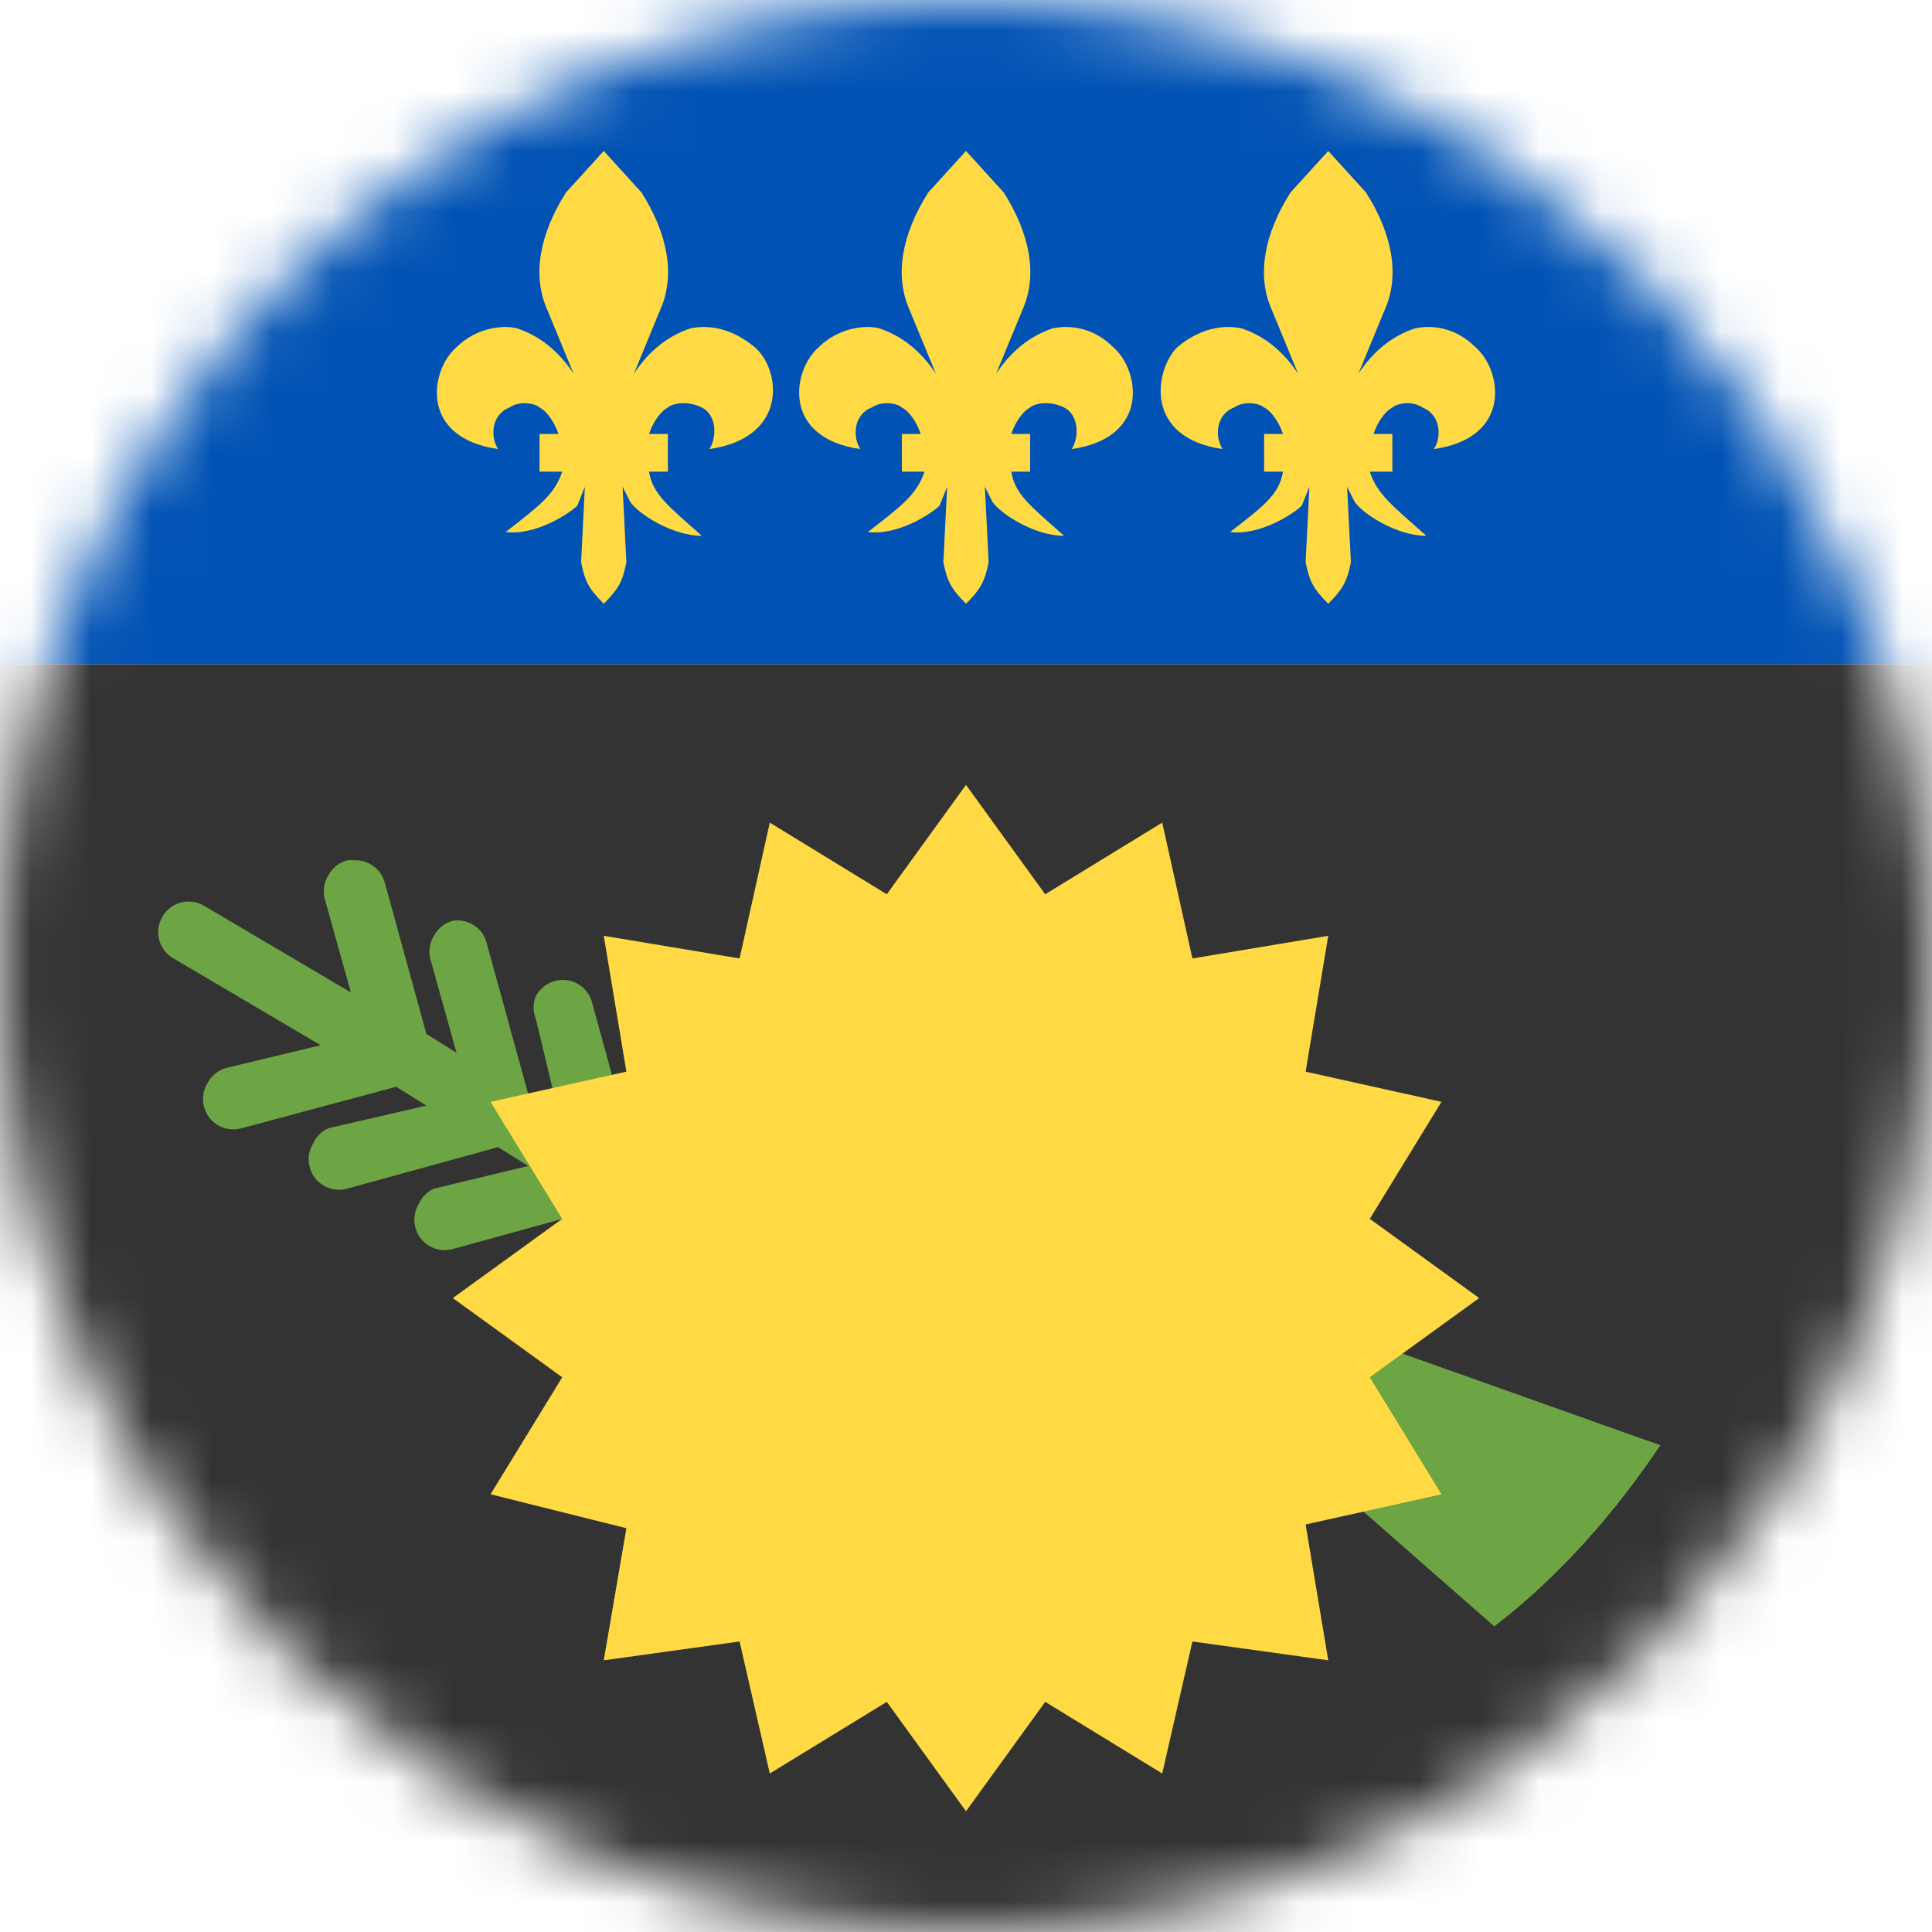 <svg width="32" height="32" viewBox="0 0 32 32" fill="none" xmlns="http://www.w3.org/2000/svg">
<g clip-path="url(#clip0_859_6564)">
<mask id="mask0_859_6564" style="mask-type:alpha" maskUnits="userSpaceOnUse" x="0" y="0" width="32" height="32">
<path d="M16 32C24.837 32 32 24.837 32 16C32 7.163 24.837 0 16 0C7.163 0 0 7.163 0 16C0 24.837 7.163 32 16 32Z" fill="white"/>
</mask>
<g mask="url(#mask0_859_6564)">
<path d="M0 11H32V32H0V11Z" fill="#333333"/>
<path d="M0 0H32V11H0V0Z" fill="#0052B4"/>
<path d="M5.875 14.25C5.833 14.245 5.791 14.245 5.75 14.25C5.683 14.268 5.621 14.299 5.568 14.342C5.514 14.385 5.47 14.439 5.437 14.5C5.368 14.612 5.346 14.747 5.375 14.875L5.812 16.438L3.375 15C3.318 14.967 3.254 14.945 3.188 14.936C3.123 14.928 3.056 14.932 2.992 14.95C2.928 14.967 2.868 14.997 2.816 15.038C2.764 15.079 2.72 15.13 2.687 15.188C2.654 15.245 2.632 15.308 2.624 15.374C2.615 15.44 2.62 15.507 2.637 15.57C2.655 15.634 2.685 15.694 2.726 15.747C2.766 15.799 2.817 15.843 2.875 15.875L5.312 17.312L3.75 17.688C3.683 17.705 3.621 17.737 3.568 17.78C3.514 17.823 3.47 17.877 3.437 17.938C3.368 18.049 3.346 18.184 3.375 18.312C3.389 18.379 3.417 18.442 3.457 18.498C3.497 18.553 3.548 18.6 3.606 18.635C3.665 18.67 3.73 18.693 3.798 18.702C3.865 18.711 3.934 18.706 4 18.688L6.562 18L7.062 18.312L5.437 18.688C5.326 18.738 5.238 18.826 5.187 18.938C5.118 19.049 5.096 19.184 5.125 19.312C5.139 19.379 5.167 19.442 5.207 19.498C5.247 19.553 5.298 19.6 5.356 19.635C5.415 19.67 5.48 19.693 5.548 19.702C5.615 19.711 5.684 19.706 5.75 19.688L8.25 19L8.75 19.312L7.187 19.688C7.076 19.738 6.988 19.826 6.937 19.938C6.868 20.049 6.846 20.184 6.875 20.312C6.889 20.379 6.917 20.442 6.957 20.498C6.997 20.553 7.048 20.6 7.106 20.635C7.165 20.67 7.23 20.693 7.298 20.702C7.365 20.711 7.434 20.706 7.5 20.688L10 20L11.562 20.875C11.62 20.908 11.683 20.93 11.749 20.939C11.815 20.947 11.882 20.943 11.945 20.925C12.009 20.908 12.069 20.878 12.122 20.837C12.174 20.796 12.217 20.745 12.25 20.688C12.299 20.578 12.307 20.455 12.272 20.34C12.238 20.226 12.163 20.127 12.062 20.062L10.5 19.125L9.812 16.625C9.798 16.558 9.77 16.495 9.73 16.44C9.69 16.384 9.64 16.337 9.581 16.302C9.523 16.267 9.457 16.244 9.39 16.235C9.322 16.226 9.253 16.231 9.187 16.25C9.121 16.268 9.059 16.299 9.005 16.342C8.951 16.385 8.907 16.439 8.875 16.5C8.826 16.62 8.826 16.755 8.875 16.875L9.25 18.438L8.75 18.125L8.062 15.625C8.033 15.503 7.958 15.398 7.854 15.328C7.75 15.259 7.624 15.231 7.5 15.25C7.433 15.268 7.371 15.299 7.318 15.342C7.264 15.385 7.22 15.439 7.187 15.5C7.118 15.612 7.096 15.747 7.125 15.875L7.562 17.438L7.062 17.125L6.375 14.625C6.347 14.515 6.282 14.418 6.191 14.35C6.1 14.282 5.989 14.246 5.875 14.25ZM17.125 20.25L24.75 26.938C25.812 26.125 26.75 25.062 27.5 23.938L17.125 20.25Z" fill="#6DA544"/>
<path d="M16 30L14.688 28.188L12.75 29.375L12.25 27.188L10 27.5L10.375 25.312L8.125 24.75L9.312 22.812L7.5 21.5L9.312 20.188L8.125 18.25L10.375 17.75L10 15.5L12.25 15.875L12.75 13.625L14.688 14.812L16 13L17.312 14.812L19.25 13.625L19.75 15.875L22 15.5L21.625 17.75L23.875 18.25L22.688 20.188L24.5 21.5L22.688 22.812L23.875 24.75L21.625 25.25L22 27.5L19.75 27.188L19.25 29.375L17.312 28.188L16 30ZM16 2.5L15.375 3.188C14.938 3.875 14.812 4.562 15.062 5.125L15.5 6.188C15.25 5.812 14.938 5.562 14.562 5.438C14.312 5.375 13.875 5.438 13.562 5.75C13.125 6.125 12.938 7.25 14.25 7.438C14.125 7.25 14.125 6.875 14.438 6.75C14.625 6.625 14.875 6.688 14.938 6.75C15.062 6.812 15.188 7 15.25 7.188H14.938V7.812H15.312C15.188 8.188 14.938 8.375 14.375 8.812C14.875 8.875 15.438 8.5 15.562 8.375L15.688 8.062L15.625 9.312C15.688 9.625 15.75 9.75 16 10C16.25 9.75 16.312 9.625 16.375 9.312L16.312 8.062L16.438 8.312C16.562 8.5 17.125 8.875 17.625 8.875C17.062 8.375 16.812 8.188 16.75 7.812H17.062V7.188H16.75C16.812 7 16.938 6.812 17.062 6.75C17.125 6.688 17.375 6.625 17.625 6.75C17.875 6.875 17.875 7.25 17.75 7.438C19.062 7.25 18.875 6.125 18.438 5.75C18.125 5.438 17.75 5.375 17.438 5.438C17.062 5.562 16.75 5.812 16.5 6.188L16.938 5.125C17.188 4.562 17.062 3.875 16.625 3.188L16 2.5ZM22 2.5L21.375 3.188C20.938 3.875 20.812 4.562 21.062 5.125L21.5 6.188C21.25 5.812 20.938 5.562 20.562 5.438C20.25 5.375 19.875 5.438 19.5 5.75C19.125 6.125 18.938 7.25 20.25 7.438C20.125 7.25 20.125 6.875 20.438 6.75C20.625 6.625 20.875 6.688 20.938 6.75C21.062 6.812 21.188 7 21.25 7.188H20.938V7.812H21.25C21.188 8.188 20.938 8.375 20.375 8.812C20.875 8.875 21.438 8.5 21.562 8.375L21.688 8.062L21.625 9.312C21.688 9.625 21.75 9.75 22 10C22.25 9.75 22.312 9.625 22.375 9.312L22.312 8.062L22.438 8.312C22.562 8.5 23.125 8.875 23.625 8.875C23.062 8.375 22.812 8.188 22.688 7.812H23.062V7.188H22.75C22.812 7 22.938 6.812 23.062 6.75C23.125 6.688 23.375 6.625 23.562 6.75C23.875 6.875 23.875 7.25 23.75 7.438C25.062 7.25 24.875 6.125 24.438 5.75C24.125 5.438 23.75 5.375 23.438 5.438C23.062 5.562 22.75 5.812 22.5 6.188L22.938 5.125C23.188 4.562 23.062 3.875 22.625 3.188L22 2.5ZM10 2.5L9.375 3.188C8.937 3.875 8.812 4.562 9.062 5.125L9.5 6.188C9.25 5.812 8.937 5.562 8.562 5.438C8.312 5.375 7.875 5.438 7.562 5.75C7.125 6.125 6.937 7.25 8.25 7.438C8.125 7.25 8.125 6.875 8.437 6.75C8.625 6.625 8.875 6.688 8.937 6.75C9.062 6.812 9.187 7 9.25 7.188H8.937V7.812H9.312C9.187 8.188 8.937 8.375 8.375 8.812C8.875 8.875 9.437 8.5 9.562 8.375L9.687 8.062L9.625 9.312C9.687 9.625 9.75 9.75 10 10C10.25 9.75 10.312 9.625 10.375 9.312L10.312 8.062L10.438 8.312C10.562 8.5 11.125 8.875 11.625 8.875C11.062 8.375 10.812 8.188 10.75 7.812H11.062V7.188H10.75C10.812 7 10.938 6.812 11.062 6.75C11.125 6.688 11.375 6.625 11.625 6.75C11.875 6.875 11.875 7.25 11.75 7.438C13.062 7.25 12.938 6.125 12.5 5.75C12.125 5.438 11.75 5.375 11.438 5.438C11.062 5.562 10.75 5.812 10.5 6.188L10.938 5.125C11.188 4.562 11.062 3.875 10.625 3.188L10 2.5Z" fill="#FFDA44"/>
</g>
</g>
<defs>
<clipPath id="clip0_859_6564">
<rect width="32" height="32" fill="white"/>
</clipPath>
</defs>
</svg>
